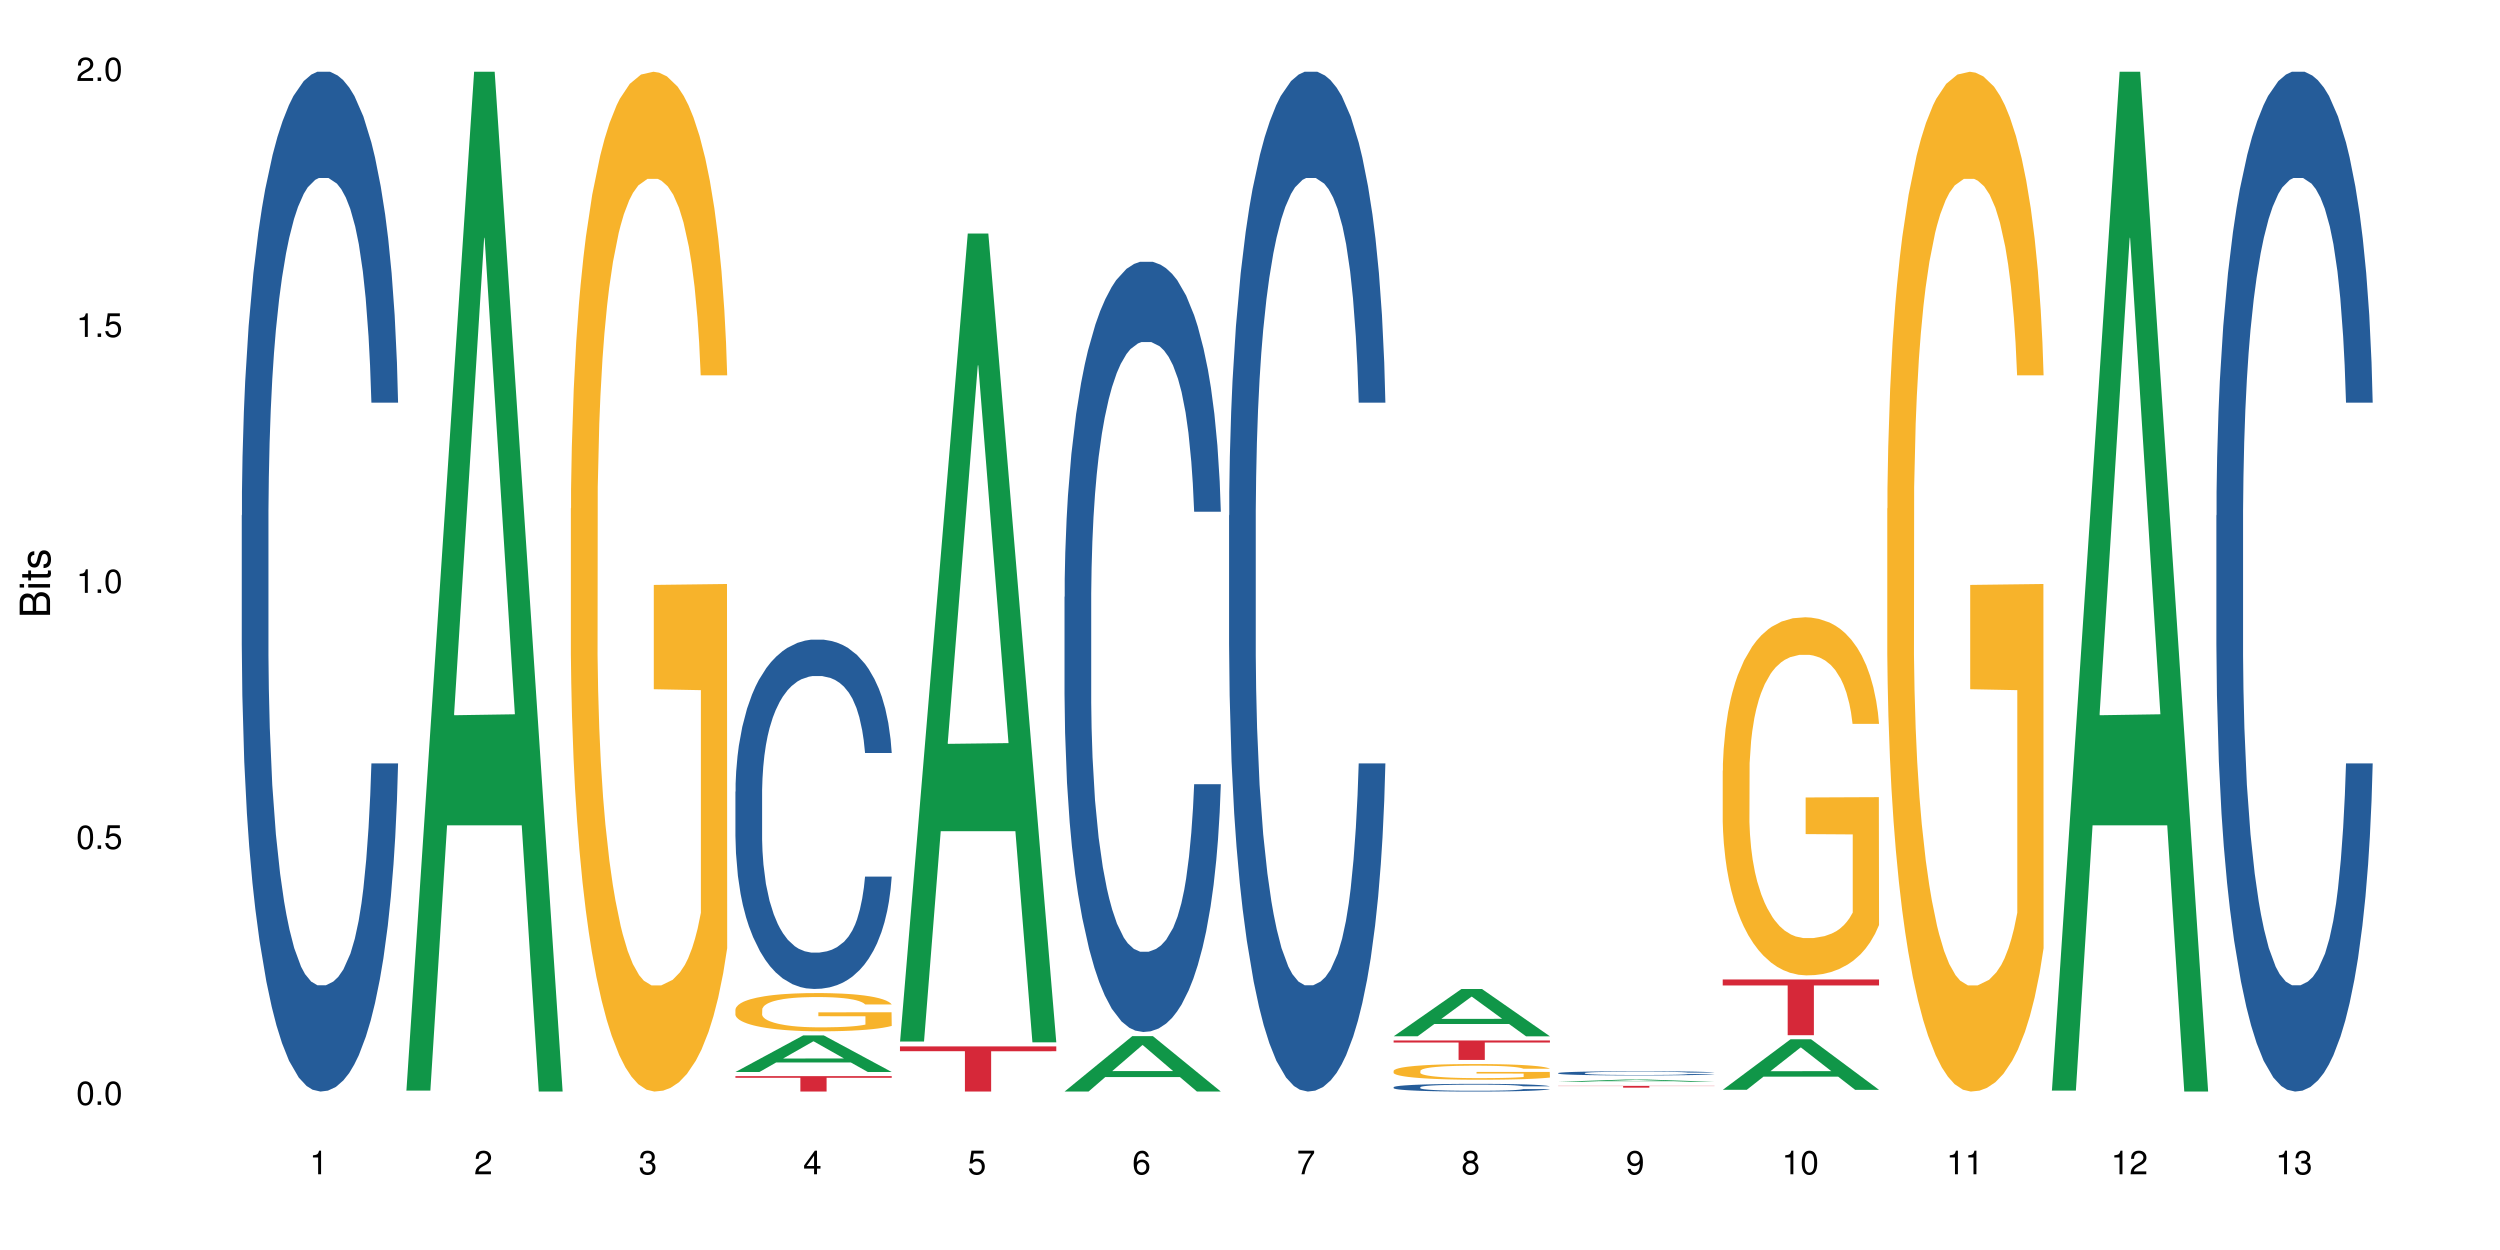 <?xml version="1.0" encoding="UTF-8"?>
<svg xmlns="http://www.w3.org/2000/svg" xmlns:xlink="http://www.w3.org/1999/xlink" width="720pt" height="360pt" viewBox="0 0 720 360" version="1.1">
<defs>
<g>
<symbol overflow="visible" id="glyph0-0">
<path style="stroke:none;" d=""/>
</symbol>
<symbol overflow="visible" id="glyph0-1">
<path style="stroke:none;" d="M 2.641 -6.797 C 2 -6.797 1.422 -6.531 1.078 -6.047 C 0.641 -5.453 0.406 -4.547 0.406 -3.297 C 0.406 -1 1.188 0.219 2.641 0.219 C 4.078 0.219 4.859 -1 4.859 -3.234 C 4.859 -4.562 4.656 -5.438 4.203 -6.047 C 3.844 -6.531 3.281 -6.797 2.641 -6.797 Z M 2.641 -6.047 C 3.547 -6.047 4 -5.125 4 -3.312 C 4 -1.375 3.562 -0.484 2.625 -0.484 C 1.734 -0.484 1.281 -1.422 1.281 -3.281 C 1.281 -5.141 1.734 -6.047 2.641 -6.047 Z M 2.641 -6.047 "/>
</symbol>
<symbol overflow="visible" id="glyph0-2">
<path style="stroke:none;" d="M 1.828 -1 L 0.828 -1 L 0.828 0 L 1.828 0 Z M 1.828 -1 "/>
</symbol>
<symbol overflow="visible" id="glyph0-3">
<path style="stroke:none;" d="M 4.562 -6.797 L 1.062 -6.797 L 0.547 -3.094 L 1.328 -3.094 C 1.719 -3.562 2.047 -3.734 2.578 -3.734 C 3.484 -3.734 4.062 -3.109 4.062 -2.094 C 4.062 -1.125 3.484 -0.531 2.578 -0.531 C 1.828 -0.531 1.375 -0.906 1.188 -1.672 L 0.328 -1.672 C 0.453 -1.109 0.547 -0.844 0.75 -0.594 C 1.125 -0.078 1.828 0.219 2.594 0.219 C 3.969 0.219 4.922 -0.781 4.922 -2.219 C 4.922 -3.562 4.031 -4.484 2.719 -4.484 C 2.25 -4.484 1.859 -4.359 1.469 -4.062 L 1.734 -5.969 L 4.562 -5.969 Z M 4.562 -6.797 "/>
</symbol>
<symbol overflow="visible" id="glyph0-4">
<path style="stroke:none;" d="M 2.484 -4.844 L 2.484 0 L 3.328 0 L 3.328 -6.797 L 2.766 -6.797 C 2.469 -5.75 2.281 -5.609 0.984 -5.453 L 0.984 -4.844 Z M 2.484 -4.844 "/>
</symbol>
<symbol overflow="visible" id="glyph0-5">
<path style="stroke:none;" d="M 4.859 -0.828 L 1.281 -0.828 C 1.359 -1.391 1.672 -1.75 2.5 -2.234 L 3.469 -2.75 C 4.406 -3.266 4.906 -3.969 4.906 -4.812 C 4.906 -5.375 4.672 -5.906 4.266 -6.266 C 3.859 -6.625 3.375 -6.797 2.719 -6.797 C 1.859 -6.797 1.219 -6.5 0.844 -5.922 C 0.609 -5.562 0.5 -5.125 0.484 -4.438 L 1.328 -4.438 C 1.359 -4.906 1.406 -5.188 1.531 -5.406 C 1.75 -5.812 2.188 -6.062 2.703 -6.062 C 3.469 -6.062 4.031 -5.516 4.031 -4.781 C 4.031 -4.25 3.719 -3.797 3.125 -3.438 L 2.234 -2.938 C 0.812 -2.141 0.406 -1.5 0.328 0 L 4.859 0 Z M 4.859 -0.828 "/>
</symbol>
<symbol overflow="visible" id="glyph0-6">
<path style="stroke:none;" d="M 2.125 -3.125 L 2.578 -3.125 C 3.516 -3.125 3.984 -2.703 3.984 -1.891 C 3.984 -1.031 3.469 -0.531 2.578 -0.531 C 1.656 -0.531 1.203 -0.984 1.156 -1.969 L 0.312 -1.969 C 0.344 -1.422 0.438 -1.078 0.609 -0.766 C 0.953 -0.109 1.625 0.219 2.547 0.219 C 3.953 0.219 4.859 -0.609 4.859 -1.906 C 4.859 -2.766 4.516 -3.25 3.703 -3.516 C 4.344 -3.766 4.656 -4.25 4.656 -4.938 C 4.656 -6.109 3.875 -6.797 2.578 -6.797 C 1.203 -6.797 0.484 -6.047 0.453 -4.609 L 1.297 -4.609 C 1.312 -5.016 1.344 -5.25 1.453 -5.453 C 1.641 -5.828 2.062 -6.062 2.594 -6.062 C 3.344 -6.062 3.797 -5.625 3.797 -4.906 C 3.797 -4.422 3.609 -4.141 3.25 -3.984 C 3.016 -3.891 2.719 -3.844 2.125 -3.844 Z M 2.125 -3.125 "/>
</symbol>
<symbol overflow="visible" id="glyph0-7">
<path style="stroke:none;" d="M 3.141 -1.625 L 3.141 0 L 3.984 0 L 3.984 -1.625 L 4.984 -1.625 L 4.984 -2.391 L 3.984 -2.391 L 3.984 -6.797 L 3.359 -6.797 L 0.266 -2.516 L 0.266 -1.625 Z M 3.141 -2.391 L 1 -2.391 L 3.141 -5.359 Z M 3.141 -2.391 "/>
</symbol>
<symbol overflow="visible" id="glyph0-8">
<path style="stroke:none;" d="M 4.781 -5.031 C 4.609 -6.141 3.891 -6.797 2.844 -6.797 C 2.094 -6.797 1.422 -6.438 1.031 -5.828 C 0.609 -5.172 0.406 -4.344 0.406 -3.094 C 0.406 -1.953 0.578 -1.234 0.984 -0.625 C 1.359 -0.078 1.953 0.219 2.703 0.219 C 3.984 0.219 4.922 -0.734 4.922 -2.078 C 4.922 -3.344 4.062 -4.234 2.844 -4.234 C 2.172 -4.234 1.641 -3.969 1.281 -3.469 C 1.281 -5.125 1.828 -6.047 2.797 -6.047 C 3.391 -6.047 3.797 -5.672 3.938 -5.031 Z M 2.734 -3.484 C 3.547 -3.484 4.062 -2.922 4.062 -2 C 4.062 -1.156 3.484 -0.531 2.703 -0.531 C 1.922 -0.531 1.328 -1.188 1.328 -2.047 C 1.328 -2.891 1.906 -3.484 2.734 -3.484 Z M 2.734 -3.484 "/>
</symbol>
<symbol overflow="visible" id="glyph0-9">
<path style="stroke:none;" d="M 4.984 -6.797 L 0.438 -6.797 L 0.438 -5.969 L 4.109 -5.969 C 2.5 -3.656 1.828 -2.234 1.328 0 L 2.219 0 C 2.594 -2.172 3.453 -4.047 4.984 -6.094 Z M 4.984 -6.797 "/>
</symbol>
<symbol overflow="visible" id="glyph0-10">
<path style="stroke:none;" d="M 3.75 -3.578 C 4.453 -4 4.688 -4.344 4.688 -4.984 C 4.688 -6.047 3.844 -6.797 2.641 -6.797 C 1.438 -6.797 0.594 -6.047 0.594 -4.984 C 0.594 -4.359 0.828 -4.016 1.516 -3.578 C 0.734 -3.203 0.359 -2.641 0.359 -1.891 C 0.359 -0.641 1.297 0.219 2.641 0.219 C 3.984 0.219 4.922 -0.641 4.922 -1.875 C 4.922 -2.641 4.531 -3.203 3.75 -3.578 Z M 2.641 -6.047 C 3.359 -6.047 3.812 -5.625 3.812 -4.969 C 3.812 -4.344 3.344 -3.922 2.641 -3.922 C 1.922 -3.922 1.453 -4.344 1.453 -4.984 C 1.453 -5.625 1.922 -6.047 2.641 -6.047 Z M 2.641 -3.203 C 3.484 -3.203 4.062 -2.672 4.062 -1.875 C 4.062 -1.062 3.484 -0.531 2.625 -0.531 C 1.797 -0.531 1.219 -1.078 1.219 -1.875 C 1.219 -2.672 1.797 -3.203 2.641 -3.203 Z M 2.641 -3.203 "/>
</symbol>
<symbol overflow="visible" id="glyph0-11">
<path style="stroke:none;" d="M 0.516 -1.547 C 0.672 -0.438 1.406 0.219 2.438 0.219 C 3.188 0.219 3.859 -0.141 4.266 -0.75 C 4.688 -1.406 4.891 -2.25 4.891 -3.484 C 4.891 -4.625 4.703 -5.359 4.312 -5.953 C 3.938 -6.5 3.344 -6.797 2.594 -6.797 C 1.297 -6.797 0.359 -5.844 0.359 -4.516 C 0.359 -3.25 1.234 -2.344 2.453 -2.344 C 3.094 -2.344 3.562 -2.578 4.016 -3.109 C 4 -1.453 3.469 -0.531 2.5 -0.531 C 1.906 -0.531 1.484 -0.906 1.359 -1.547 Z M 2.578 -6.062 C 3.375 -6.062 3.969 -5.406 3.969 -4.531 C 3.969 -3.688 3.375 -3.094 2.547 -3.094 C 1.734 -3.094 1.234 -3.672 1.234 -4.578 C 1.234 -5.438 1.797 -6.062 2.578 -6.062 Z M 2.578 -6.062 "/>
</symbol>
<symbol overflow="visible" id="glyph1-0">
<path style="stroke:none;" d=""/>
</symbol>
<symbol overflow="visible" id="glyph1-1">
<path style="stroke:none;" d="M 0 -0.953 L 0 -4.891 C 0 -5.719 -0.234 -6.344 -0.734 -6.797 C -1.188 -7.234 -1.812 -7.469 -2.5 -7.469 C -3.547 -7.469 -4.188 -7 -4.625 -5.875 C -4.984 -6.672 -5.641 -7.094 -6.531 -7.094 C -7.156 -7.094 -7.734 -6.859 -8.141 -6.391 C -8.562 -5.938 -8.75 -5.344 -8.75 -4.5 L -8.75 -0.953 Z M -4.984 -2.062 L -7.766 -2.062 L -7.766 -4.219 C -7.766 -4.844 -7.688 -5.203 -7.453 -5.5 C -7.219 -5.812 -6.859 -5.969 -6.375 -5.969 C -5.906 -5.969 -5.531 -5.812 -5.297 -5.5 C -5.062 -5.203 -4.984 -4.844 -4.984 -4.219 Z M -0.984 -2.062 L -4 -2.062 L -4 -4.781 C -4 -5.328 -3.859 -5.688 -3.578 -5.953 C -3.297 -6.219 -2.922 -6.359 -2.484 -6.359 C -2.062 -6.359 -1.688 -6.219 -1.406 -5.953 C -1.109 -5.688 -0.984 -5.328 -0.984 -4.781 Z M -0.984 -2.062 "/>
</symbol>
<symbol overflow="visible" id="glyph1-2">
<path style="stroke:none;" d="M -6.281 -1.797 L -6.281 -0.797 L 0 -0.797 L 0 -1.797 Z M -8.75 -1.797 L -8.75 -0.797 L -7.484 -0.797 L -7.484 -1.797 Z M -8.75 -1.797 "/>
</symbol>
<symbol overflow="visible" id="glyph1-3">
<path style="stroke:none;" d="M -6.281 -3.047 L -6.281 -2.016 L -8.016 -2.016 L -8.016 -1.016 L -6.281 -1.016 L -6.281 -0.172 L -5.469 -0.172 L -5.469 -1.016 L -0.719 -1.016 C -0.078 -1.016 0.281 -1.453 0.281 -2.234 C 0.281 -2.469 0.25 -2.719 0.188 -3.047 L -0.641 -3.047 C -0.609 -2.922 -0.594 -2.766 -0.594 -2.562 C -0.594 -2.141 -0.719 -2.016 -1.156 -2.016 L -5.469 -2.016 L -5.469 -3.047 Z M -6.281 -3.047 "/>
</symbol>
<symbol overflow="visible" id="glyph1-4">
<path style="stroke:none;" d="M -4.531 -5.25 C -5.766 -5.25 -6.469 -4.422 -6.469 -2.969 C -6.469 -1.516 -5.719 -0.562 -4.547 -0.562 C -3.562 -0.562 -3.094 -1.062 -2.734 -2.562 L -2.516 -3.484 C -2.344 -4.188 -2.094 -4.469 -1.625 -4.469 C -1.047 -4.469 -0.641 -3.875 -0.641 -3 C -0.641 -2.453 -0.797 -2 -1.062 -1.75 C -1.25 -1.594 -1.422 -1.531 -1.875 -1.469 L -1.875 -0.406 C -0.422 -0.453 0.281 -1.266 0.281 -2.922 C 0.281 -4.5 -0.5 -5.516 -1.719 -5.516 C -2.656 -5.516 -3.172 -4.984 -3.469 -3.734 L -3.703 -2.766 C -3.891 -1.953 -4.156 -1.609 -4.594 -1.609 C -5.172 -1.609 -5.547 -2.125 -5.547 -2.938 C -5.547 -3.75 -5.203 -4.172 -4.531 -4.203 Z M -4.531 -5.25 "/>
</symbol>
</g>
</defs>
<g id="surface43349">
<rect x="0" y="0" width="720" height="360" style="fill:rgb(100%,100%,100%);fill-opacity:1;stroke:none;"/>
<path style=" stroke:none;fill-rule:nonzero;fill:rgb(14.51%,36.078%,60%);fill-opacity:1;" d="M 69.629 148.457 L 69.684 148.188 L 69.684 141.742 L 69.848 131.543 L 70.234 118.656 L 70.617 109.797 L 71.605 93.957 L 72.977 78.652 L 74.406 66.84 L 75.449 59.859 L 76.383 54.492 L 78.523 44.559 L 79.895 39.457 L 81.379 34.891 L 83.191 30.328 L 84.508 27.645 L 87.473 23.348 L 89.668 21.469 L 91.371 20.664 L 95.051 20.664 L 97.246 21.738 L 98.84 23.078 L 100.594 25.227 L 102.078 27.645 L 104.656 33.551 L 106.965 41.066 L 108.008 45.363 L 109.652 53.684 L 110.918 61.738 L 111.797 68.719 L 112.785 78.652 L 113.66 90.734 L 114.32 104.426 L 114.648 115.969 L 106.965 115.969 L 106.578 105.23 L 106.141 96.91 L 105.316 85.902 L 104.492 78.117 L 103.34 70.332 L 102.297 65.23 L 100.871 60.129 L 99.605 56.906 L 98.289 54.492 L 97.027 52.879 L 94.609 51.27 L 91.809 51.27 L 90.766 51.805 L 88.625 53.953 L 87.473 55.832 L 85.824 59.59 L 84.672 63.082 L 83.301 68.449 L 82.367 73.016 L 81.215 79.996 L 80.391 86.172 L 79.457 95.031 L 78.906 101.742 L 78.414 109.258 L 77.977 118.117 L 77.645 127.516 L 77.426 137.449 L 77.316 147.113 L 77.316 188.727 L 77.426 198.391 L 77.699 209.668 L 78.414 226.043 L 79.457 240.273 L 80.664 251.547 L 81.816 259.602 L 82.477 263.359 L 83.355 267.656 L 84.727 273.027 L 86.703 278.395 L 87.855 280.543 L 89.613 282.691 L 91.426 283.766 L 93.844 283.766 L 95.984 282.691 L 97.41 281.348 L 98.895 279.199 L 100.926 274.637 L 102.188 270.34 L 103.285 265.242 L 104.109 260.141 L 104.656 255.844 L 105.48 247.52 L 106.141 238.395 L 106.633 228.996 L 106.965 219.867 L 114.648 219.867 L 114.32 230.609 L 113.828 241.078 L 113.332 248.863 L 112.562 258.262 L 111.688 266.582 L 110.422 275.98 L 109.379 282.152 L 108.008 288.867 L 106.746 293.969 L 105.371 298.531 L 103.34 303.898 L 102.023 306.586 L 100.594 309 L 98.895 311.148 L 96.75 313.027 L 94.445 314.102 L 92.305 314.371 L 90 313.832 L 88.297 312.762 L 86.047 310.344 L 83.246 305.512 L 81.215 300.41 L 79.621 295.309 L 78.25 289.941 L 76.711 282.691 L 74.734 270.879 L 73.527 261.75 L 72.703 254.234 L 71.77 243.762 L 71.113 234.367 L 70.344 219.332 L 69.793 200.27 L 69.629 185.504 Z M 69.629 148.457 "/>
<path style=" stroke:none;fill-rule:nonzero;fill:rgb(6.275%,58.824%,28.235%);fill-opacity:1;" d="M 117.02 314.094 L 117.066 313.82 L 136.547 20.664 L 142.465 20.664 L 162.039 314.371 L 155.164 314.371 L 150.258 237.703 L 128.758 237.703 L 123.945 314.094 L 117.02 314.094 L 130.824 205.988 L 148.285 205.711 L 139.578 68.648 L 139.48 68.375 L 139.387 69.199 L 130.777 205.711 L 130.824 205.988 Z M 117.02 314.094 "/>
<path style=" stroke:none;fill-rule:nonzero;fill:rgb(96.863%,70.196%,16.863%);fill-opacity:1;" d="M 164.41 146.461 L 164.465 146.191 L 164.465 140.828 L 164.684 128.758 L 165.234 112.129 L 165.949 98.449 L 166.715 87.719 L 167.211 82.086 L 168.035 74.039 L 168.746 68.141 L 170.559 56.07 L 172.867 44.805 L 174.129 39.977 L 175.555 35.414 L 177.586 30.32 L 178.52 28.441 L 181.375 24.148 L 184.613 21.469 L 188.184 20.664 L 189.832 20.93 L 192.082 22.004 L 195.156 24.953 L 196.914 27.637 L 198.285 30.32 L 199.715 33.805 L 201.469 39.172 L 203.117 45.609 L 204.434 52.047 L 205.754 60.094 L 206.852 68.676 L 207.785 78.062 L 208.609 89.328 L 209.102 98.715 L 209.43 108.105 L 201.801 108.105 L 201.359 98.715 L 200.867 91.477 L 200.043 82.625 L 199.219 76.188 L 198.395 71.09 L 196.859 64.117 L 195.539 59.824 L 193.895 56.07 L 192.301 53.656 L 190.488 52.047 L 189.391 51.508 L 186.48 51.508 L 183.848 53.387 L 182.309 55.531 L 181.211 57.68 L 179.672 61.703 L 178.742 64.922 L 178.191 67.066 L 176.543 75.383 L 175.445 82.891 L 174.844 87.988 L 174.074 96.035 L 173.523 103.277 L 172.922 114.004 L 172.59 122.051 L 172.152 140.293 L 172.098 188.574 L 172.262 198.766 L 172.59 209.762 L 173.031 219.418 L 173.688 229.609 L 174.348 237.391 L 175.5 247.852 L 176.488 254.824 L 177.258 259.383 L 178.742 266.625 L 179.344 269.039 L 180.773 273.867 L 182.254 277.625 L 184.066 280.844 L 185.438 282.453 L 187.633 283.793 L 190.434 283.793 L 193.73 282.184 L 195.816 280.039 L 197.242 277.891 L 198.176 276.016 L 199.328 273.062 L 200.152 270.383 L 200.922 267.43 L 201.855 262.871 L 201.855 198.766 L 188.293 198.496 L 188.293 168.457 L 209.375 168.188 L 209.43 273.062 L 208.277 280.305 L 206.852 287.281 L 205.477 292.645 L 204.051 297.203 L 202.02 302.301 L 200.371 305.52 L 197.848 309.273 L 195.539 311.688 L 193.125 313.297 L 190.984 314.102 L 188.457 314.371 L 186.207 313.836 L 183.793 312.227 L 181.871 310.078 L 180.113 307.398 L 178.355 303.91 L 176.16 298.277 L 174.73 293.719 L 173.25 288.086 L 171.766 281.379 L 170.449 274.137 L 169.57 268.504 L 168.691 262.066 L 167.758 254.02 L 166.883 244.898 L 166.223 236.586 L 165.617 227.195 L 165.18 218.344 L 164.738 206.277 L 164.52 196.621 L 164.41 188.305 Z M 164.41 146.461 "/>
<path style=" stroke:none;fill-rule:nonzero;fill:rgb(6.275%,58.824%,28.235%);fill-opacity:1;" d="M 211.801 308.734 L 211.848 308.723 L 231.328 298.195 L 237.246 298.195 L 256.82 308.742 L 249.945 308.742 L 245.039 305.988 L 223.539 305.988 L 218.727 308.734 L 211.801 308.734 L 225.605 304.852 L 243.066 304.84 L 234.359 299.918 L 234.262 299.91 L 234.168 299.941 L 225.559 304.84 L 225.605 304.852 Z M 211.801 308.734 "/>
<path style=" stroke:none;fill-rule:nonzero;fill:rgb(14.51%,36.078%,60%);fill-opacity:1;" d="M 211.801 227.996 L 211.855 227.906 L 211.855 225.699 L 212.02 222.203 L 212.406 217.789 L 212.789 214.758 L 213.777 209.332 L 215.148 204.09 L 216.578 200.043 L 217.621 197.652 L 218.555 195.812 L 220.695 192.41 L 222.066 190.664 L 223.551 189.102 L 225.363 187.539 L 226.68 186.617 L 229.645 185.148 L 231.84 184.504 L 233.543 184.227 L 237.223 184.227 L 239.418 184.598 L 241.012 185.055 L 242.766 185.793 L 244.25 186.617 L 246.828 188.641 L 249.137 191.215 L 250.18 192.688 L 251.824 195.539 L 253.09 198.297 L 253.969 200.688 L 254.957 204.09 L 255.832 208.227 L 256.492 212.918 L 256.82 216.871 L 249.137 216.871 L 248.75 213.191 L 248.312 210.344 L 247.488 206.574 L 246.664 203.906 L 245.512 201.238 L 244.469 199.492 L 243.043 197.746 L 241.777 196.641 L 240.461 195.812 L 239.199 195.262 L 236.781 194.711 L 233.98 194.711 L 232.938 194.895 L 230.797 195.629 L 229.645 196.273 L 227.996 197.562 L 226.844 198.758 L 225.473 200.594 L 224.539 202.16 L 223.387 204.551 L 222.562 206.664 L 221.629 209.699 L 221.078 211.996 L 220.586 214.57 L 220.145 217.605 L 219.816 220.824 L 219.598 224.227 L 219.488 227.539 L 219.488 241.789 L 219.598 245.102 L 219.871 248.961 L 220.586 254.57 L 221.629 259.445 L 222.836 263.305 L 223.988 266.066 L 224.648 267.352 L 225.527 268.824 L 226.898 270.664 L 228.875 272.5 L 230.027 273.238 L 231.785 273.973 L 233.598 274.34 L 236.012 274.34 L 238.156 273.973 L 239.582 273.512 L 241.066 272.777 L 243.098 271.215 L 244.359 269.742 L 245.457 267.996 L 246.281 266.25 L 246.828 264.777 L 247.652 261.926 L 248.312 258.801 L 248.805 255.582 L 249.137 252.457 L 256.82 252.457 L 256.492 256.133 L 256 259.719 L 255.504 262.387 L 254.734 265.605 L 253.855 268.457 L 252.594 271.676 L 251.551 273.789 L 250.18 276.086 L 248.914 277.836 L 247.543 279.398 L 245.512 281.238 L 244.195 282.156 L 242.766 282.984 L 241.066 283.719 L 238.922 284.363 L 236.617 284.73 L 234.477 284.824 L 232.172 284.641 L 230.469 284.27 L 228.219 283.445 L 225.418 281.789 L 223.387 280.043 L 221.793 278.293 L 220.422 276.457 L 218.883 273.973 L 216.906 269.926 L 215.699 266.801 L 214.875 264.227 L 213.941 260.641 L 213.285 257.422 L 212.516 252.273 L 211.965 245.742 L 211.801 240.688 Z M 211.801 227.996 "/>
<path style=" stroke:none;fill-rule:nonzero;fill:rgb(96.863%,70.196%,16.863%);fill-opacity:1;" d="M 211.801 290.719 L 211.855 290.711 L 211.855 290.508 L 212.074 290.055 L 212.625 289.434 L 213.34 288.918 L 214.105 288.516 L 214.602 288.305 L 215.426 288.004 L 216.137 287.781 L 217.949 287.332 L 220.258 286.906 L 221.52 286.727 L 222.945 286.555 L 224.977 286.363 L 225.91 286.293 L 228.766 286.133 L 232.004 286.031 L 235.574 286.004 L 237.223 286.012 L 239.473 286.055 L 242.547 286.164 L 244.305 286.266 L 245.676 286.363 L 247.105 286.496 L 248.859 286.695 L 250.508 286.938 L 251.824 287.18 L 253.145 287.48 L 254.242 287.805 L 255.176 288.156 L 256 288.578 L 256.492 288.93 L 256.82 289.281 L 249.191 289.281 L 248.75 288.93 L 248.258 288.66 L 247.434 288.328 L 246.609 288.086 L 245.785 287.895 L 244.25 287.633 L 242.93 287.473 L 241.285 287.332 L 239.691 287.238 L 237.879 287.18 L 236.781 287.16 L 233.871 287.16 L 231.238 287.23 L 229.699 287.309 L 228.602 287.391 L 227.062 287.543 L 226.133 287.664 L 225.582 287.742 L 223.934 288.055 L 222.836 288.336 L 222.234 288.527 L 221.465 288.828 L 220.914 289.102 L 220.312 289.504 L 219.98 289.805 L 219.543 290.488 L 219.488 292.301 L 219.652 292.684 L 219.98 293.094 L 220.422 293.457 L 221.078 293.84 L 221.738 294.129 L 222.891 294.523 L 223.879 294.785 L 224.648 294.957 L 226.133 295.227 L 226.734 295.316 L 228.164 295.5 L 229.645 295.641 L 231.457 295.762 L 232.828 295.82 L 235.023 295.871 L 237.824 295.871 L 241.121 295.809 L 243.207 295.73 L 244.633 295.648 L 245.566 295.578 L 246.719 295.469 L 247.543 295.367 L 248.312 295.258 L 249.246 295.086 L 249.246 292.684 L 235.684 292.672 L 235.684 291.547 L 256.766 291.535 L 256.82 295.469 L 255.668 295.738 L 254.242 296 L 252.867 296.203 L 251.441 296.375 L 249.41 296.566 L 247.762 296.684 L 245.238 296.828 L 242.93 296.918 L 240.516 296.977 L 238.375 297.008 L 235.848 297.016 L 233.598 296.996 L 231.184 296.938 L 229.262 296.855 L 227.504 296.754 L 225.746 296.625 L 223.551 296.414 L 222.121 296.242 L 220.641 296.031 L 219.156 295.781 L 217.84 295.508 L 216.961 295.297 L 216.082 295.055 L 215.148 294.754 L 214.273 294.41 L 213.613 294.102 L 213.008 293.75 L 212.57 293.418 L 212.129 292.965 L 211.91 292.602 L 211.801 292.289 Z M 211.801 290.719 "/>
<path style=" stroke:none;fill-rule:nonzero;fill:rgb(83.922%,15.686%,22.353%);fill-opacity:1;" d="M 211.801 309.922 L 256.82 309.922 L 256.82 310.398 L 238.059 310.402 L 238.059 314.371 L 230.508 314.371 L 230.508 310.406 L 230.398 310.398 L 211.801 310.398 Z M 211.801 309.922 "/>
<path style=" stroke:none;fill-rule:nonzero;fill:rgb(6.275%,58.824%,28.235%);fill-opacity:1;" d="M 259.191 299.965 L 259.238 299.746 L 278.719 67.254 L 284.637 67.254 L 304.211 300.184 L 297.336 300.184 L 292.43 239.379 L 270.93 239.379 L 266.117 299.965 L 259.191 299.965 L 272.996 214.23 L 290.457 214.012 L 281.75 105.309 L 281.652 105.09 L 281.559 105.746 L 272.949 214.012 L 272.996 214.23 Z M 259.191 299.965 "/>
<path style=" stroke:none;fill-rule:nonzero;fill:rgb(83.922%,15.686%,22.353%);fill-opacity:1;" d="M 259.191 301.363 L 304.211 301.363 L 304.211 302.754 L 285.449 302.766 L 285.449 314.371 L 277.898 314.371 L 277.898 302.777 L 277.789 302.754 L 259.191 302.754 Z M 259.191 301.363 "/>
<path style=" stroke:none;fill-rule:nonzero;fill:rgb(6.275%,58.824%,28.235%);fill-opacity:1;" d="M 306.582 314.355 L 306.629 314.34 L 326.109 298.398 L 332.027 298.398 L 351.602 314.371 L 344.727 314.371 L 339.82 310.199 L 318.32 310.199 L 313.508 314.355 L 306.582 314.355 L 320.387 308.477 L 337.848 308.461 L 329.141 301.008 L 329.043 300.992 L 328.949 301.035 L 320.34 308.461 L 320.387 308.477 Z M 306.582 314.355 "/>
<path style=" stroke:none;fill-rule:nonzero;fill:rgb(14.51%,36.078%,60%);fill-opacity:1;" d="M 306.582 171.91 L 306.637 171.711 L 306.637 166.844 L 306.801 159.137 L 307.188 149.406 L 307.57 142.715 L 308.559 130.754 L 309.93 119.195 L 311.359 110.273 L 312.402 105 L 313.336 100.945 L 315.477 93.445 L 316.848 89.594 L 318.332 86.145 L 320.145 82.699 L 321.461 80.672 L 324.426 77.426 L 326.621 76.008 L 328.324 75.398 L 332.004 75.398 L 334.199 76.211 L 335.789 77.223 L 337.547 78.848 L 339.031 80.672 L 341.609 85.133 L 343.918 90.809 L 344.961 94.051 L 346.605 100.34 L 347.871 106.422 L 348.75 111.691 L 349.738 119.195 L 350.613 128.32 L 351.273 138.66 L 351.602 147.379 L 343.918 147.379 L 343.531 139.27 L 343.094 132.98 L 342.27 124.668 L 341.445 118.789 L 340.293 112.91 L 339.25 109.059 L 337.824 105.203 L 336.559 102.77 L 335.242 100.945 L 333.98 99.73 L 331.562 98.512 L 328.762 98.512 L 327.719 98.918 L 325.578 100.539 L 324.426 101.961 L 322.777 104.801 L 321.625 107.434 L 320.254 111.488 L 319.32 114.938 L 318.168 120.207 L 317.344 124.871 L 316.41 131.562 L 315.859 136.633 L 315.367 142.309 L 314.926 149 L 314.598 156.098 L 314.379 163.598 L 314.27 170.898 L 314.27 202.324 L 314.379 209.625 L 314.652 218.141 L 315.367 230.508 L 316.41 241.254 L 317.617 249.77 L 318.77 255.855 L 319.43 258.691 L 320.309 261.938 L 321.68 265.992 L 323.656 270.047 L 324.809 271.668 L 326.566 273.293 L 328.379 274.102 L 330.793 274.102 L 332.938 273.293 L 334.363 272.277 L 335.848 270.656 L 337.879 267.207 L 339.141 263.965 L 340.238 260.113 L 341.062 256.258 L 341.609 253.016 L 342.434 246.73 L 343.094 239.836 L 343.586 232.738 L 343.918 225.848 L 351.602 225.848 L 351.273 233.957 L 350.781 241.863 L 350.285 247.742 L 349.516 254.84 L 348.637 261.125 L 347.375 268.223 L 346.332 272.887 L 344.961 277.953 L 343.695 281.809 L 342.324 285.254 L 340.293 289.309 L 338.977 291.336 L 337.547 293.16 L 335.848 294.785 L 333.703 296.203 L 331.398 297.016 L 329.258 297.219 L 326.953 296.812 L 325.25 296 L 323 294.176 L 320.199 290.527 L 318.168 286.672 L 316.574 282.82 L 315.203 278.766 L 313.664 273.293 L 311.688 264.371 L 310.48 257.477 L 309.656 251.801 L 308.723 243.891 L 308.066 236.793 L 307.297 225.441 L 306.746 211.043 L 306.582 199.895 Z M 306.582 171.91 "/>
<path style=" stroke:none;fill-rule:nonzero;fill:rgb(14.51%,36.078%,60%);fill-opacity:1;" d="M 353.973 148.457 L 354.027 148.188 L 354.027 141.742 L 354.191 131.543 L 354.578 118.656 L 354.961 109.797 L 355.949 93.957 L 357.32 78.652 L 358.75 66.84 L 359.793 59.859 L 360.727 54.492 L 362.867 44.559 L 364.238 39.457 L 365.723 34.891 L 367.535 30.328 L 368.852 27.645 L 371.816 23.348 L 374.012 21.469 L 375.715 20.664 L 379.395 20.664 L 381.59 21.738 L 383.18 23.078 L 384.938 25.227 L 386.422 27.645 L 389 33.551 L 391.309 41.066 L 392.352 45.363 L 393.996 53.684 L 395.262 61.738 L 396.141 68.719 L 397.129 78.652 L 398.004 90.734 L 398.664 104.426 L 398.992 115.969 L 391.309 115.969 L 390.922 105.23 L 390.484 96.91 L 389.66 85.902 L 388.836 78.117 L 387.684 70.332 L 386.641 65.23 L 385.211 60.129 L 383.949 56.906 L 382.633 54.492 L 381.371 52.879 L 378.953 51.27 L 376.152 51.27 L 375.109 51.805 L 372.969 53.953 L 371.816 55.832 L 370.168 59.59 L 369.016 63.082 L 367.645 68.449 L 366.711 73.016 L 365.559 79.996 L 364.734 86.172 L 363.801 95.031 L 363.25 101.742 L 362.758 109.258 L 362.316 118.117 L 361.988 127.516 L 361.77 137.449 L 361.66 147.113 L 361.66 188.727 L 361.77 198.391 L 362.043 209.668 L 362.758 226.043 L 363.801 240.273 L 365.008 251.547 L 366.16 259.602 L 366.82 263.359 L 367.699 267.656 L 369.07 273.027 L 371.047 278.395 L 372.199 280.543 L 373.957 282.691 L 375.77 283.766 L 378.184 283.766 L 380.328 282.691 L 381.754 281.348 L 383.238 279.199 L 385.27 274.637 L 386.531 270.34 L 387.629 265.242 L 388.453 260.141 L 389 255.844 L 389.824 247.52 L 390.484 238.395 L 390.977 228.996 L 391.309 219.867 L 398.992 219.867 L 398.664 230.609 L 398.172 241.078 L 397.676 248.863 L 396.906 258.262 L 396.027 266.582 L 394.766 275.98 L 393.723 282.152 L 392.352 288.867 L 391.086 293.969 L 389.715 298.531 L 387.684 303.898 L 386.367 306.586 L 384.938 309 L 383.238 311.148 L 381.094 313.027 L 378.789 314.102 L 376.648 314.371 L 374.344 313.832 L 372.641 312.762 L 370.391 310.344 L 367.59 305.512 L 365.559 300.41 L 363.965 295.309 L 362.594 289.941 L 361.055 282.691 L 359.078 270.879 L 357.871 261.75 L 357.047 254.234 L 356.113 243.762 L 355.453 234.367 L 354.688 219.332 L 354.137 200.27 L 353.973 185.504 Z M 353.973 148.457 "/>
<path style=" stroke:none;fill-rule:nonzero;fill:rgb(6.275%,58.824%,28.235%);fill-opacity:1;" d="M 401.363 298.449 L 401.41 298.438 L 420.891 284.832 L 426.809 284.832 L 446.383 298.465 L 439.508 298.465 L 434.602 294.906 L 413.098 294.906 L 408.289 298.449 L 401.363 298.449 L 415.168 293.434 L 432.629 293.422 L 423.922 287.059 L 423.824 287.047 L 423.73 287.086 L 415.121 293.422 L 415.168 293.434 Z M 401.363 298.449 "/>
<path style=" stroke:none;fill-rule:nonzero;fill:rgb(14.51%,36.078%,60%);fill-opacity:1;" d="M 401.363 313.117 L 401.418 313.113 L 401.418 313.066 L 401.582 312.988 L 401.969 312.891 L 402.352 312.824 L 403.34 312.703 L 404.711 312.59 L 406.141 312.5 L 407.184 312.445 L 408.117 312.406 L 410.258 312.328 L 411.629 312.293 L 413.113 312.258 L 414.926 312.223 L 416.242 312.203 L 419.207 312.168 L 421.402 312.156 L 423.105 312.148 L 426.785 312.148 L 428.98 312.156 L 430.57 312.168 L 432.328 312.184 L 433.812 312.203 L 436.391 312.246 L 438.699 312.305 L 439.742 312.336 L 441.387 312.398 L 442.652 312.461 L 443.527 312.512 L 444.516 312.59 L 445.395 312.68 L 446.055 312.781 L 446.383 312.871 L 438.699 312.871 L 438.312 312.789 L 437.875 312.727 L 437.051 312.645 L 436.227 312.582 L 435.074 312.523 L 434.031 312.488 L 432.602 312.449 L 431.34 312.422 L 430.023 312.406 L 428.762 312.395 L 426.344 312.379 L 423.543 312.379 L 422.5 312.387 L 420.359 312.402 L 419.207 312.414 L 417.559 312.445 L 416.406 312.469 L 415.035 312.512 L 414.102 312.547 L 412.949 312.598 L 412.125 312.645 L 411.191 312.711 L 410.641 312.762 L 410.148 312.82 L 409.707 312.887 L 409.379 312.957 L 409.16 313.031 L 409.051 313.105 L 409.051 313.422 L 409.16 313.492 L 409.434 313.578 L 410.148 313.703 L 411.191 313.809 L 412.398 313.895 L 413.551 313.957 L 414.211 313.984 L 415.09 314.016 L 416.461 314.059 L 418.438 314.098 L 419.59 314.113 L 421.348 314.133 L 423.16 314.141 L 425.574 314.141 L 427.719 314.133 L 429.145 314.121 L 430.625 314.105 L 432.66 314.07 L 433.922 314.039 L 435.02 314 L 435.844 313.961 L 436.391 313.93 L 437.215 313.863 L 437.875 313.797 L 438.367 313.727 L 438.699 313.656 L 446.383 313.656 L 446.055 313.738 L 445.562 313.816 L 445.066 313.875 L 444.297 313.945 L 443.418 314.008 L 442.156 314.082 L 441.113 314.129 L 439.742 314.18 L 438.477 314.215 L 437.105 314.25 L 435.074 314.293 L 433.758 314.312 L 432.328 314.328 L 430.625 314.348 L 428.484 314.359 L 426.18 314.367 L 424.039 314.371 L 421.734 314.367 L 420.031 314.359 L 417.781 314.34 L 414.98 314.305 L 412.949 314.266 L 411.355 314.227 L 409.984 314.188 L 408.445 314.133 L 406.469 314.043 L 405.262 313.973 L 404.438 313.914 L 403.504 313.836 L 402.844 313.766 L 402.078 313.652 L 401.527 313.508 L 401.363 313.395 Z M 401.363 313.117 "/>
<path style=" stroke:none;fill-rule:nonzero;fill:rgb(96.863%,70.196%,16.863%);fill-opacity:1;" d="M 401.363 308.383 L 401.418 308.379 L 401.418 308.297 L 401.637 308.109 L 402.188 307.855 L 402.902 307.645 L 403.668 307.477 L 404.164 307.391 L 404.988 307.266 L 405.699 307.176 L 407.512 306.988 L 409.82 306.816 L 411.082 306.742 L 412.508 306.672 L 414.539 306.594 L 415.473 306.562 L 418.328 306.5 L 421.566 306.457 L 425.137 306.445 L 426.785 306.449 L 429.035 306.465 L 432.109 306.512 L 433.867 306.551 L 435.238 306.594 L 436.668 306.648 L 438.422 306.73 L 440.07 306.828 L 441.387 306.93 L 442.707 307.051 L 443.805 307.184 L 444.738 307.328 L 445.562 307.504 L 446.055 307.648 L 446.383 307.793 L 438.754 307.793 L 438.312 307.648 L 437.82 307.535 L 436.996 307.398 L 436.172 307.301 L 435.348 307.223 L 433.812 307.113 L 432.492 307.047 L 430.848 306.988 L 429.254 306.953 L 427.441 306.93 L 426.344 306.918 L 423.434 306.918 L 420.801 306.949 L 419.262 306.98 L 418.164 307.016 L 416.625 307.078 L 415.691 307.125 L 415.145 307.16 L 413.496 307.289 L 412.398 307.402 L 411.797 307.48 L 411.027 307.605 L 410.477 307.719 L 409.875 307.883 L 409.543 308.008 L 409.105 308.289 L 409.051 309.031 L 409.215 309.188 L 409.543 309.359 L 409.984 309.508 L 410.641 309.664 L 411.301 309.785 L 412.453 309.945 L 413.441 310.051 L 414.211 310.121 L 415.691 310.234 L 416.297 310.27 L 417.723 310.348 L 419.207 310.402 L 421.02 310.453 L 422.391 310.477 L 424.586 310.5 L 427.387 310.5 L 430.684 310.473 L 432.77 310.441 L 434.195 310.406 L 435.129 310.379 L 436.281 310.332 L 437.105 310.293 L 437.875 310.246 L 438.809 310.176 L 438.809 309.188 L 425.246 309.184 L 425.246 308.723 L 446.328 308.719 L 446.383 310.332 L 445.23 310.445 L 443.805 310.551 L 442.43 310.637 L 441.004 310.707 L 438.973 310.785 L 437.324 310.832 L 434.801 310.891 L 432.492 310.93 L 430.078 310.953 L 427.938 310.965 L 425.41 310.969 L 423.16 310.961 L 420.746 310.938 L 418.824 310.902 L 417.066 310.863 L 415.309 310.809 L 413.113 310.723 L 411.684 310.652 L 410.203 310.566 L 408.719 310.461 L 407.402 310.352 L 406.523 310.262 L 405.645 310.164 L 404.711 310.039 L 403.832 309.898 L 403.176 309.77 L 402.57 309.625 L 402.133 309.492 L 401.691 309.305 L 401.473 309.156 L 401.363 309.027 Z M 401.363 308.383 "/>
<path style=" stroke:none;fill-rule:nonzero;fill:rgb(83.922%,15.686%,22.353%);fill-opacity:1;" d="M 401.363 299.645 L 446.383 299.645 L 446.383 300.246 L 427.621 300.25 L 427.621 305.266 L 420.07 305.266 L 420.07 300.254 L 419.961 300.246 L 401.363 300.246 Z M 401.363 299.645 "/>
<path style=" stroke:none;fill-rule:nonzero;fill:rgb(6.275%,58.824%,28.235%);fill-opacity:1;" d="M 448.754 311.559 L 448.801 311.555 L 468.281 310.902 L 474.199 310.902 L 493.773 311.559 L 486.898 311.559 L 481.992 311.387 L 460.488 311.387 L 455.68 311.559 L 448.754 311.559 L 462.559 311.316 L 480.02 311.316 L 471.312 311.012 L 471.215 311.008 L 471.121 311.012 L 462.512 311.316 L 462.559 311.316 Z M 448.754 311.559 "/>
<path style=" stroke:none;fill-rule:nonzero;fill:rgb(14.51%,36.078%,60%);fill-opacity:1;" d="M 448.754 309.043 L 448.809 309.043 L 448.809 309.016 L 448.973 308.973 L 449.359 308.922 L 449.742 308.883 L 450.73 308.82 L 452.102 308.754 L 453.531 308.707 L 454.574 308.68 L 455.508 308.656 L 457.648 308.617 L 459.02 308.594 L 460.504 308.574 L 462.316 308.559 L 463.633 308.547 L 466.598 308.527 L 468.793 308.52 L 470.496 308.516 L 474.176 308.516 L 476.371 308.523 L 477.961 308.527 L 479.719 308.535 L 481.203 308.547 L 483.781 308.57 L 486.09 308.602 L 487.133 308.617 L 488.777 308.652 L 490.043 308.688 L 490.918 308.715 L 491.906 308.754 L 492.785 308.805 L 493.445 308.863 L 493.773 308.91 L 486.09 308.91 L 485.703 308.863 L 485.266 308.832 L 484.441 308.785 L 483.617 308.754 L 482.465 308.723 L 481.422 308.699 L 479.992 308.68 L 478.73 308.668 L 477.414 308.656 L 476.152 308.648 L 473.734 308.645 L 469.891 308.645 L 467.75 308.652 L 466.598 308.66 L 464.949 308.676 L 463.797 308.691 L 462.426 308.715 L 461.492 308.734 L 460.34 308.762 L 459.516 308.785 L 458.582 308.824 L 458.031 308.852 L 457.539 308.883 L 457.098 308.918 L 456.77 308.957 L 456.551 308.996 L 456.441 309.035 L 456.441 309.207 L 456.551 309.246 L 456.824 309.293 L 457.539 309.359 L 458.582 309.418 L 459.789 309.465 L 460.941 309.5 L 461.602 309.516 L 462.48 309.531 L 463.852 309.555 L 465.828 309.574 L 466.98 309.586 L 468.738 309.594 L 470.551 309.598 L 472.965 309.598 L 475.109 309.594 L 476.535 309.59 L 478.016 309.578 L 480.051 309.562 L 481.312 309.543 L 482.41 309.523 L 483.234 309.5 L 483.781 309.484 L 484.605 309.449 L 485.266 309.41 L 485.758 309.375 L 486.09 309.336 L 493.773 309.336 L 493.445 309.379 L 492.953 309.422 L 492.457 309.453 L 491.688 309.492 L 490.809 309.527 L 489.547 309.566 L 488.504 309.59 L 487.133 309.621 L 485.867 309.641 L 484.496 309.66 L 482.465 309.68 L 481.148 309.691 L 479.719 309.703 L 478.016 309.711 L 475.875 309.719 L 473.57 309.723 L 469.125 309.723 L 467.422 309.719 L 465.172 309.707 L 462.371 309.688 L 460.34 309.668 L 458.746 309.645 L 457.375 309.625 L 455.836 309.594 L 453.859 309.547 L 452.652 309.508 L 451.828 309.477 L 450.895 309.434 L 450.234 309.395 L 449.469 309.332 L 448.918 309.254 L 448.754 309.195 Z M 448.754 309.043 "/>
<path style=" stroke:none;fill-rule:nonzero;fill:rgb(83.922%,15.686%,22.353%);fill-opacity:1;" d="M 448.754 312.738 L 493.773 312.738 L 493.773 312.789 L 475.012 312.793 L 475.012 313.242 L 467.461 313.242 L 467.461 312.793 L 467.352 312.789 L 448.754 312.789 Z M 448.754 312.738 "/>
<path style=" stroke:none;fill-rule:nonzero;fill:rgb(6.275%,58.824%,28.235%);fill-opacity:1;" d="M 496.145 313.863 L 496.191 313.852 L 515.672 299.312 L 521.59 299.312 L 541.164 313.879 L 534.289 313.879 L 529.383 310.078 L 507.879 310.078 L 503.07 313.863 L 496.145 313.863 L 509.949 308.504 L 527.41 308.488 L 518.703 301.691 L 518.605 301.68 L 518.512 301.719 L 509.902 308.488 L 509.949 308.504 Z M 496.145 313.863 "/>
<path style=" stroke:none;fill-rule:nonzero;fill:rgb(96.863%,70.196%,16.863%);fill-opacity:1;" d="M 496.145 221.949 L 496.199 221.852 L 496.199 219.969 L 496.418 215.73 L 496.969 209.891 L 497.684 205.086 L 498.449 201.32 L 498.945 199.34 L 499.77 196.516 L 500.48 194.445 L 502.293 190.207 L 504.598 186.25 L 505.863 184.555 L 507.289 182.953 L 509.32 181.164 L 510.254 180.504 L 513.109 178.996 L 516.348 178.055 L 519.918 177.773 L 521.566 177.867 L 523.816 178.242 L 526.891 179.277 L 528.648 180.223 L 530.02 181.164 L 531.449 182.387 L 533.203 184.27 L 534.852 186.531 L 536.168 188.793 L 537.488 191.617 L 538.586 194.633 L 539.52 197.93 L 540.344 201.887 L 540.836 205.18 L 541.164 208.477 L 533.535 208.477 L 533.094 205.18 L 532.602 202.637 L 531.777 199.531 L 530.953 197.27 L 530.129 195.48 L 528.594 193.031 L 527.273 191.523 L 525.629 190.207 L 524.035 189.359 L 522.223 188.793 L 521.125 188.605 L 518.215 188.605 L 515.582 189.262 L 514.043 190.016 L 512.945 190.77 L 511.406 192.184 L 510.473 193.312 L 509.926 194.066 L 508.277 196.988 L 507.18 199.625 L 506.574 201.414 L 505.809 204.238 L 505.258 206.781 L 504.656 210.551 L 504.324 213.375 L 503.887 219.781 L 503.832 236.734 L 503.996 240.312 L 504.324 244.176 L 504.766 247.566 L 505.422 251.145 L 506.082 253.879 L 507.234 257.551 L 508.223 260 L 508.992 261.602 L 510.473 264.145 L 511.078 264.992 L 512.504 266.688 L 513.988 268.008 L 515.801 269.137 L 517.172 269.703 L 519.367 270.172 L 522.168 270.172 L 525.465 269.609 L 527.551 268.855 L 528.977 268.102 L 529.91 267.441 L 531.062 266.406 L 531.887 265.465 L 532.656 264.426 L 533.59 262.824 L 533.59 240.312 L 520.027 240.219 L 520.027 229.672 L 541.109 229.578 L 541.164 266.406 L 540.012 268.949 L 538.586 271.398 L 537.211 273.281 L 535.785 274.883 L 533.754 276.672 L 532.105 277.801 L 529.582 279.121 L 527.273 279.969 L 524.859 280.535 L 522.719 280.816 L 520.191 280.91 L 517.941 280.723 L 515.523 280.156 L 513.605 279.402 L 511.848 278.461 L 510.09 277.238 L 507.895 275.258 L 506.465 273.656 L 504.984 271.68 L 503.5 269.324 L 502.184 266.781 L 501.305 264.805 L 500.426 262.543 L 499.492 259.719 L 498.613 256.516 L 497.957 253.594 L 497.352 250.297 L 496.914 247.191 L 496.473 242.953 L 496.254 239.562 L 496.145 236.641 Z M 496.145 221.949 "/>
<path style=" stroke:none;fill-rule:nonzero;fill:rgb(83.922%,15.686%,22.353%);fill-opacity:1;" d="M 496.145 282.09 L 541.164 282.09 L 541.164 283.809 L 522.402 283.82 L 522.402 298.133 L 514.852 298.133 L 514.852 283.836 L 514.742 283.809 L 496.145 283.809 Z M 496.145 282.09 "/>
<path style=" stroke:none;fill-rule:nonzero;fill:rgb(96.863%,70.196%,16.863%);fill-opacity:1;" d="M 543.535 146.461 L 543.59 146.191 L 543.59 140.828 L 543.809 128.758 L 544.359 112.129 L 545.07 98.449 L 545.84 87.719 L 546.336 82.086 L 547.16 74.039 L 547.871 68.141 L 549.684 56.07 L 551.988 44.805 L 553.254 39.977 L 554.68 35.414 L 556.711 30.32 L 557.645 28.441 L 560.5 24.148 L 563.738 21.469 L 567.309 20.664 L 568.957 20.93 L 571.207 22.004 L 574.281 24.953 L 576.039 27.637 L 577.41 30.32 L 578.84 33.805 L 580.594 39.172 L 582.242 45.609 L 583.559 52.047 L 584.879 60.094 L 585.977 68.676 L 586.91 78.062 L 587.73 89.328 L 588.227 98.715 L 588.555 108.105 L 580.926 108.105 L 580.484 98.715 L 579.992 91.477 L 579.168 82.625 L 578.344 76.188 L 577.52 71.09 L 575.984 64.117 L 574.664 59.824 L 573.02 56.07 L 571.426 53.656 L 569.613 52.047 L 568.516 51.508 L 565.605 51.508 L 562.973 53.387 L 561.434 55.531 L 560.336 57.68 L 558.797 61.703 L 557.863 64.922 L 557.316 67.066 L 555.668 75.383 L 554.57 82.891 L 553.965 87.988 L 553.199 96.035 L 552.648 103.277 L 552.047 114.004 L 551.715 122.051 L 551.277 140.293 L 551.223 188.574 L 551.387 198.766 L 551.715 209.762 L 552.156 219.418 L 552.812 229.609 L 553.473 237.391 L 554.625 247.852 L 555.613 254.824 L 556.383 259.383 L 557.863 266.625 L 558.469 269.039 L 559.895 273.867 L 561.379 277.625 L 563.191 280.844 L 564.562 282.453 L 566.758 283.793 L 569.559 283.793 L 572.852 282.184 L 574.941 280.039 L 576.367 277.891 L 577.301 276.016 L 578.453 273.062 L 579.277 270.383 L 580.047 267.43 L 580.98 262.871 L 580.98 198.766 L 567.418 198.496 L 567.418 168.457 L 588.5 168.188 L 588.555 273.062 L 587.402 280.305 L 585.977 287.281 L 584.602 292.645 L 583.176 297.203 L 581.145 302.301 L 579.496 305.52 L 576.973 309.273 L 574.664 311.688 L 572.25 313.297 L 570.109 314.102 L 567.582 314.371 L 565.332 313.836 L 562.914 312.227 L 560.996 310.078 L 559.238 307.398 L 557.48 303.91 L 555.285 298.277 L 553.855 293.719 L 552.375 288.086 L 550.891 281.379 L 549.574 274.137 L 548.695 268.504 L 547.816 262.066 L 546.883 254.02 L 546.004 244.898 L 545.348 236.586 L 544.742 227.195 L 544.305 218.344 L 543.863 206.277 L 543.645 196.621 L 543.535 188.305 Z M 543.535 146.461 "/>
<path style=" stroke:none;fill-rule:nonzero;fill:rgb(6.275%,58.824%,28.235%);fill-opacity:1;" d="M 590.926 314.094 L 590.973 313.82 L 610.453 20.664 L 616.371 20.664 L 635.945 314.371 L 629.066 314.371 L 624.164 237.703 L 602.66 237.703 L 597.852 314.094 L 590.926 314.094 L 604.73 205.988 L 622.191 205.711 L 613.484 68.648 L 613.387 68.375 L 613.293 69.199 L 604.684 205.711 L 604.73 205.988 Z M 590.926 314.094 "/>
<path style=" stroke:none;fill-rule:nonzero;fill:rgb(14.51%,36.078%,60%);fill-opacity:1;" d="M 638.316 148.457 L 638.371 148.188 L 638.371 141.742 L 638.535 131.543 L 638.922 118.656 L 639.305 109.797 L 640.293 93.957 L 641.664 78.652 L 643.094 66.84 L 644.137 59.859 L 645.07 54.492 L 647.211 44.559 L 648.582 39.457 L 650.066 34.891 L 651.879 30.328 L 653.195 27.645 L 656.16 23.348 L 658.355 21.469 L 660.059 20.664 L 663.738 20.664 L 665.934 21.738 L 667.523 23.078 L 669.281 25.227 L 670.766 27.645 L 673.344 33.551 L 675.652 41.066 L 676.695 45.363 L 678.34 53.684 L 679.605 61.738 L 680.48 68.719 L 681.469 78.652 L 682.348 90.734 L 683.008 104.426 L 683.336 115.969 L 675.652 115.969 L 675.266 105.23 L 674.828 96.91 L 674.004 85.902 L 673.18 78.117 L 672.027 70.332 L 670.984 65.23 L 669.555 60.129 L 668.293 56.906 L 666.977 54.492 L 665.715 52.879 L 663.297 51.27 L 660.496 51.27 L 659.453 51.805 L 657.312 53.953 L 656.16 55.832 L 654.512 59.59 L 653.359 63.082 L 651.988 68.449 L 651.055 73.016 L 649.902 79.996 L 649.078 86.172 L 648.145 95.031 L 647.594 101.742 L 647.102 109.258 L 646.66 118.117 L 646.332 127.516 L 646.113 137.449 L 646.004 147.113 L 646.004 188.727 L 646.113 198.391 L 646.387 209.668 L 647.102 226.043 L 648.145 240.273 L 649.352 251.547 L 650.504 259.602 L 651.164 263.359 L 652.043 267.656 L 653.414 273.027 L 655.391 278.395 L 656.543 280.543 L 658.301 282.691 L 660.113 283.766 L 662.527 283.766 L 664.668 282.691 L 666.098 281.348 L 667.578 279.199 L 669.609 274.637 L 670.875 270.34 L 671.973 265.242 L 672.797 260.141 L 673.344 255.844 L 674.168 247.52 L 674.828 238.395 L 675.32 228.996 L 675.652 219.867 L 683.336 219.867 L 683.008 230.609 L 682.512 241.078 L 682.02 248.863 L 681.25 258.262 L 680.371 266.582 L 679.109 275.98 L 678.066 282.152 L 676.695 288.867 L 675.43 293.969 L 674.059 298.531 L 672.027 303.898 L 670.711 306.586 L 669.281 309 L 667.578 311.148 L 665.438 313.027 L 663.133 314.102 L 660.992 314.371 L 658.684 313.832 L 656.984 312.762 L 654.73 310.344 L 651.934 305.512 L 649.902 300.41 L 648.309 295.309 L 646.938 289.941 L 645.398 282.691 L 643.422 270.879 L 642.215 261.75 L 641.391 254.234 L 640.457 243.762 L 639.797 234.367 L 639.031 219.332 L 638.48 200.27 L 638.316 185.504 Z M 638.316 148.457 "/>
<g style="fill:rgb(0%,0%,0%);fill-opacity:1;">
  <use xlink:href="#glyph0-1" x="21.957" y="318.198"/>
  <use xlink:href="#glyph0-2" x="27.291" y="318.198"/>
  <use xlink:href="#glyph0-1" x="29.958" y="318.198"/>
</g>
<g style="fill:rgb(0%,0%,0%);fill-opacity:1;">
  <use xlink:href="#glyph0-1" x="21.957" y="244.476"/>
  <use xlink:href="#glyph0-2" x="27.291" y="244.476"/>
  <use xlink:href="#glyph0-3" x="29.958" y="244.476"/>
</g>
<g style="fill:rgb(0%,0%,0%);fill-opacity:1;">
  <use xlink:href="#glyph0-4" x="21.957" y="170.753"/>
  <use xlink:href="#glyph0-2" x="27.291" y="170.753"/>
  <use xlink:href="#glyph0-1" x="29.958" y="170.753"/>
</g>
<g style="fill:rgb(0%,0%,0%);fill-opacity:1;">
  <use xlink:href="#glyph0-4" x="21.957" y="97.034"/>
  <use xlink:href="#glyph0-2" x="27.291" y="97.034"/>
  <use xlink:href="#glyph0-3" x="29.958" y="97.034"/>
</g>
<g style="fill:rgb(0%,0%,0%);fill-opacity:1;">
  <use xlink:href="#glyph0-5" x="21.957" y="23.312"/>
  <use xlink:href="#glyph0-2" x="27.291" y="23.312"/>
  <use xlink:href="#glyph0-1" x="29.958" y="23.312"/>
</g>
<g style="fill:rgb(0%,0%,0%);fill-opacity:1;">
  <use xlink:href="#glyph0-4" x="89.141" y="338.19"/>
</g>
<g style="fill:rgb(0%,0%,0%);fill-opacity:1;">
  <use xlink:href="#glyph0-5" x="136.531" y="338.19"/>
</g>
<g style="fill:rgb(0%,0%,0%);fill-opacity:1;">
  <use xlink:href="#glyph0-6" x="183.922" y="338.19"/>
</g>
<g style="fill:rgb(0%,0%,0%);fill-opacity:1;">
  <use xlink:href="#glyph0-7" x="231.312" y="338.19"/>
</g>
<g style="fill:rgb(0%,0%,0%);fill-opacity:1;">
  <use xlink:href="#glyph0-3" x="278.703" y="338.19"/>
</g>
<g style="fill:rgb(0%,0%,0%);fill-opacity:1;">
  <use xlink:href="#glyph0-8" x="326.094" y="338.19"/>
</g>
<g style="fill:rgb(0%,0%,0%);fill-opacity:1;">
  <use xlink:href="#glyph0-9" x="373.484" y="338.19"/>
</g>
<g style="fill:rgb(0%,0%,0%);fill-opacity:1;">
  <use xlink:href="#glyph0-10" x="420.875" y="338.19"/>
</g>
<g style="fill:rgb(0%,0%,0%);fill-opacity:1;">
  <use xlink:href="#glyph0-11" x="468.266" y="338.19"/>
</g>
<g style="fill:rgb(0%,0%,0%);fill-opacity:1;">
  <use xlink:href="#glyph0-4" x="513.156" y="338.19"/>
  <use xlink:href="#glyph0-1" x="518.49" y="338.19"/>
</g>
<g style="fill:rgb(0%,0%,0%);fill-opacity:1;">
  <use xlink:href="#glyph0-4" x="560.547" y="338.19"/>
  <use xlink:href="#glyph0-4" x="565.881" y="338.19"/>
</g>
<g style="fill:rgb(0%,0%,0%);fill-opacity:1;">
  <use xlink:href="#glyph0-4" x="607.938" y="338.19"/>
  <use xlink:href="#glyph0-5" x="613.271" y="338.19"/>
</g>
<g style="fill:rgb(0%,0%,0%);fill-opacity:1;">
  <use xlink:href="#glyph0-4" x="655.328" y="338.19"/>
  <use xlink:href="#glyph0-6" x="660.662" y="338.19"/>
</g>
<g style="fill:rgb(0%,0%,0%);fill-opacity:1;">
  <use xlink:href="#glyph1-1" x="14.412" y="178.016"/>
  <use xlink:href="#glyph1-2" x="14.412" y="170.012"/>
  <use xlink:href="#glyph1-3" x="14.412" y="167.348"/>
  <use xlink:href="#glyph1-4" x="14.412" y="164.012"/>
</g>
</g>
</svg>
